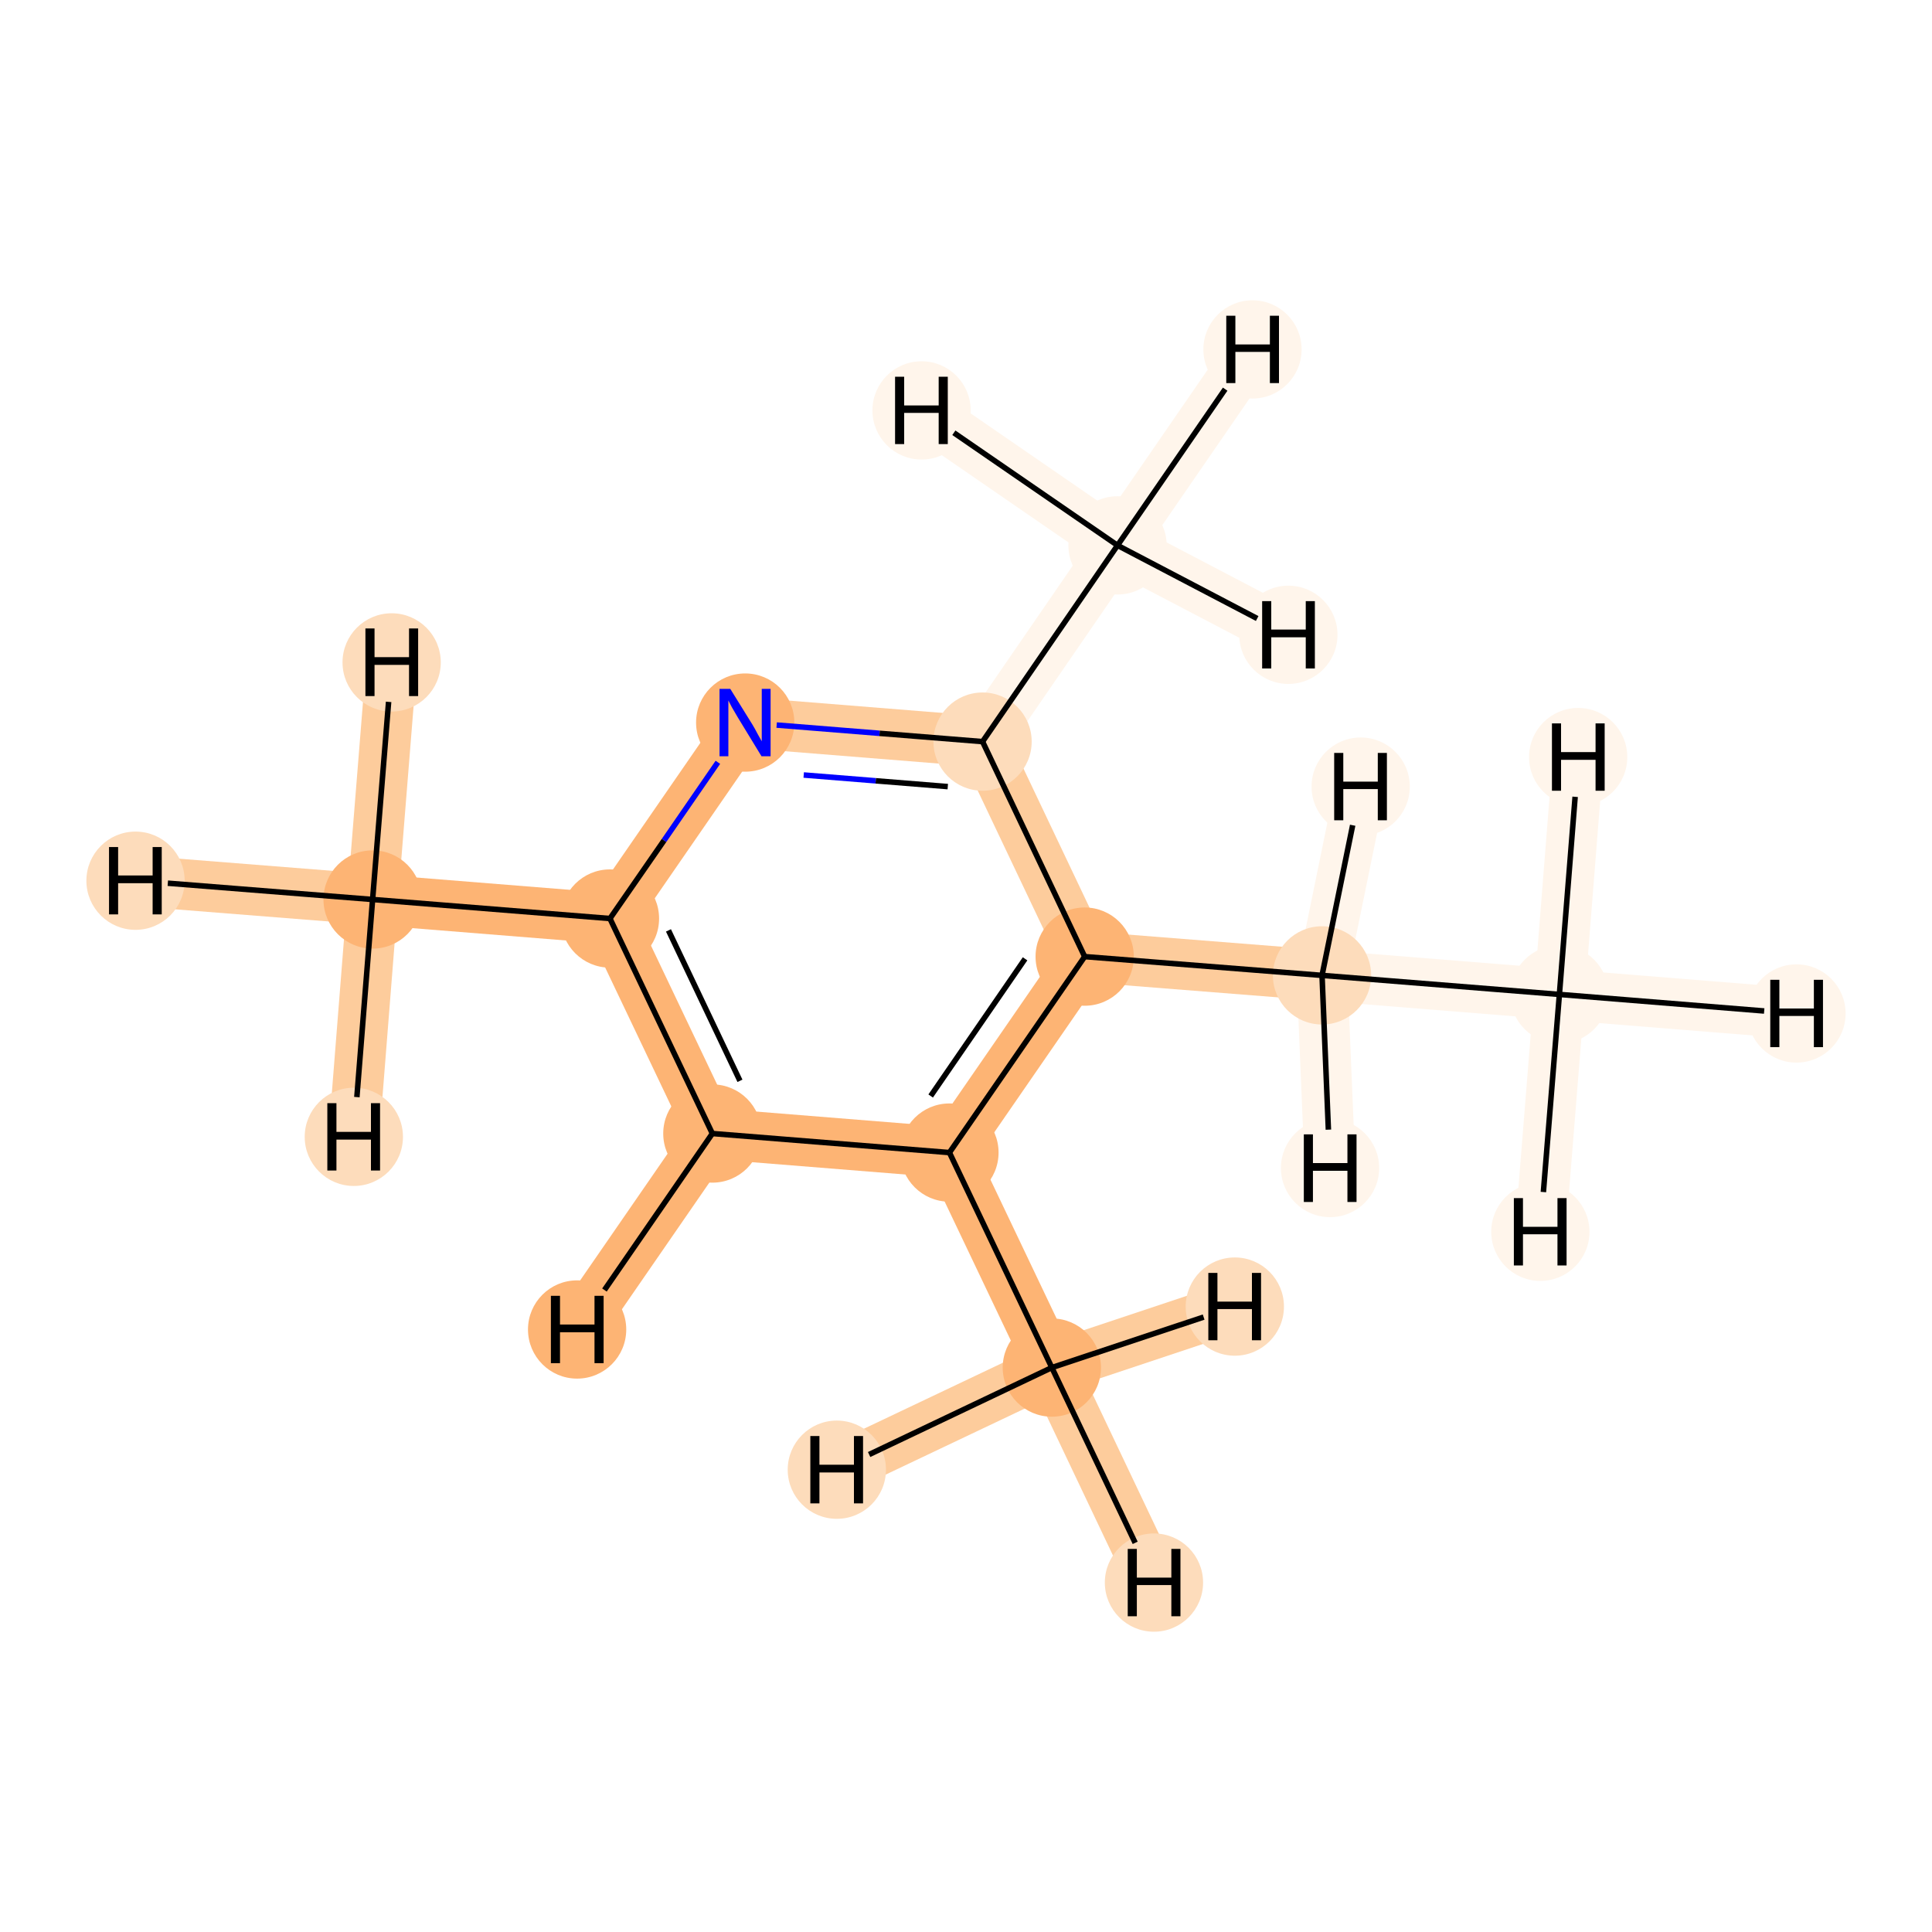 <?xml version='1.0' encoding='iso-8859-1'?>
<svg version='1.1' baseProfile='full'
              xmlns='http://www.w3.org/2000/svg'
                      xmlns:rdkit='http://www.rdkit.org/xml'
                      xmlns:xlink='http://www.w3.org/1999/xlink'
                  xml:space='preserve'
width='700px' height='700px' viewBox='0 0 700 700'>
<!-- END OF HEADER -->
<rect style='opacity:1.0;fill:#FFFFFF;stroke:none' width='700.0' height='700.0' x='0.0' y='0.0'> </rect>
<path d='M 565.0,360.3 L 479.0,353.4' style='fill:none;fill-rule:evenodd;stroke:#FFF5EB;stroke-width:18.4px;stroke-linecap:butt;stroke-linejoin:miter;stroke-opacity:1' />
<path d='M 565.0,360.3 L 650.9,367.2' style='fill:none;fill-rule:evenodd;stroke:#FFF5EB;stroke-width:18.4px;stroke-linecap:butt;stroke-linejoin:miter;stroke-opacity:1' />
<path d='M 565.0,360.3 L 558.1,446.3' style='fill:none;fill-rule:evenodd;stroke:#FFF5EB;stroke-width:18.4px;stroke-linecap:butt;stroke-linejoin:miter;stroke-opacity:1' />
<path d='M 565.0,360.3 L 571.8,274.3' style='fill:none;fill-rule:evenodd;stroke:#FFF5EB;stroke-width:18.4px;stroke-linecap:butt;stroke-linejoin:miter;stroke-opacity:1' />
<path d='M 479.0,353.4 L 393.0,346.6' style='fill:none;fill-rule:evenodd;stroke:#FDCC9C;stroke-width:18.4px;stroke-linecap:butt;stroke-linejoin:miter;stroke-opacity:1' />
<path d='M 479.0,353.4 L 493.0,285.0' style='fill:none;fill-rule:evenodd;stroke:#FFF5EB;stroke-width:18.4px;stroke-linecap:butt;stroke-linejoin:miter;stroke-opacity:1' />
<path d='M 479.0,353.4 L 481.9,423.2' style='fill:none;fill-rule:evenodd;stroke:#FFF5EB;stroke-width:18.4px;stroke-linecap:butt;stroke-linejoin:miter;stroke-opacity:1' />
<path d='M 393.0,346.6 L 344.0,417.6' style='fill:none;fill-rule:evenodd;stroke:#FDB474;stroke-width:18.4px;stroke-linecap:butt;stroke-linejoin:miter;stroke-opacity:1' />
<path d='M 393.0,346.6 L 356.0,268.7' style='fill:none;fill-rule:evenodd;stroke:#FDCC9C;stroke-width:18.4px;stroke-linecap:butt;stroke-linejoin:miter;stroke-opacity:1' />
<path d='M 344.0,417.6 L 381.1,495.5' style='fill:none;fill-rule:evenodd;stroke:#FDB474;stroke-width:18.4px;stroke-linecap:butt;stroke-linejoin:miter;stroke-opacity:1' />
<path d='M 344.0,417.6 L 258.1,410.7' style='fill:none;fill-rule:evenodd;stroke:#FDB474;stroke-width:18.4px;stroke-linecap:butt;stroke-linejoin:miter;stroke-opacity:1' />
<path d='M 381.1,495.5 L 418.1,573.4' style='fill:none;fill-rule:evenodd;stroke:#FDCC9C;stroke-width:18.4px;stroke-linecap:butt;stroke-linejoin:miter;stroke-opacity:1' />
<path d='M 381.1,495.5 L 447.4,473.4' style='fill:none;fill-rule:evenodd;stroke:#FDCC9C;stroke-width:18.4px;stroke-linecap:butt;stroke-linejoin:miter;stroke-opacity:1' />
<path d='M 381.1,495.5 L 303.2,532.5' style='fill:none;fill-rule:evenodd;stroke:#FDCC9C;stroke-width:18.4px;stroke-linecap:butt;stroke-linejoin:miter;stroke-opacity:1' />
<path d='M 258.1,410.7 L 221.0,332.8' style='fill:none;fill-rule:evenodd;stroke:#FDB474;stroke-width:18.4px;stroke-linecap:butt;stroke-linejoin:miter;stroke-opacity:1' />
<path d='M 258.1,410.7 L 209.1,481.7' style='fill:none;fill-rule:evenodd;stroke:#FDB474;stroke-width:18.4px;stroke-linecap:butt;stroke-linejoin:miter;stroke-opacity:1' />
<path d='M 221.0,332.8 L 270.0,261.8' style='fill:none;fill-rule:evenodd;stroke:#FDB474;stroke-width:18.4px;stroke-linecap:butt;stroke-linejoin:miter;stroke-opacity:1' />
<path d='M 221.0,332.8 L 135.0,325.9' style='fill:none;fill-rule:evenodd;stroke:#FDB474;stroke-width:18.4px;stroke-linecap:butt;stroke-linejoin:miter;stroke-opacity:1' />
<path d='M 270.0,261.8 L 356.0,268.7' style='fill:none;fill-rule:evenodd;stroke:#FDCC9C;stroke-width:18.4px;stroke-linecap:butt;stroke-linejoin:miter;stroke-opacity:1' />
<path d='M 356.0,268.7 L 404.9,197.6' style='fill:none;fill-rule:evenodd;stroke:#FFF5EB;stroke-width:18.4px;stroke-linecap:butt;stroke-linejoin:miter;stroke-opacity:1' />
<path d='M 404.9,197.6 L 453.8,126.6' style='fill:none;fill-rule:evenodd;stroke:#FFF5EB;stroke-width:18.4px;stroke-linecap:butt;stroke-linejoin:miter;stroke-opacity:1' />
<path d='M 404.9,197.6 L 333.9,148.7' style='fill:none;fill-rule:evenodd;stroke:#FFF5EB;stroke-width:18.4px;stroke-linecap:butt;stroke-linejoin:miter;stroke-opacity:1' />
<path d='M 404.9,197.6 L 466.8,230.0' style='fill:none;fill-rule:evenodd;stroke:#FFF5EB;stroke-width:18.4px;stroke-linecap:butt;stroke-linejoin:miter;stroke-opacity:1' />
<path d='M 135.0,325.9 L 49.1,319.1' style='fill:none;fill-rule:evenodd;stroke:#FDCC9C;stroke-width:18.4px;stroke-linecap:butt;stroke-linejoin:miter;stroke-opacity:1' />
<path d='M 135.0,325.9 L 141.9,240.0' style='fill:none;fill-rule:evenodd;stroke:#FDCC9C;stroke-width:18.4px;stroke-linecap:butt;stroke-linejoin:miter;stroke-opacity:1' />
<path d='M 135.0,325.9 L 128.2,411.9' style='fill:none;fill-rule:evenodd;stroke:#FDCC9C;stroke-width:18.4px;stroke-linecap:butt;stroke-linejoin:miter;stroke-opacity:1' />
<ellipse cx='565.0' cy='360.3' rx='17.3' ry='17.3'  style='fill:#FFF5EB;fill-rule:evenodd;stroke:#FFF5EB;stroke-width:1.0px;stroke-linecap:butt;stroke-linejoin:miter;stroke-opacity:1' />
<ellipse cx='479.0' cy='353.4' rx='17.3' ry='17.3'  style='fill:#FDDCBB;fill-rule:evenodd;stroke:#FDDCBB;stroke-width:1.0px;stroke-linecap:butt;stroke-linejoin:miter;stroke-opacity:1' />
<ellipse cx='393.0' cy='346.6' rx='17.3' ry='17.3'  style='fill:#FDB474;fill-rule:evenodd;stroke:#FDB474;stroke-width:1.0px;stroke-linecap:butt;stroke-linejoin:miter;stroke-opacity:1' />
<ellipse cx='344.0' cy='417.6' rx='17.3' ry='17.3'  style='fill:#FDB474;fill-rule:evenodd;stroke:#FDB474;stroke-width:1.0px;stroke-linecap:butt;stroke-linejoin:miter;stroke-opacity:1' />
<ellipse cx='381.1' cy='495.5' rx='17.3' ry='17.3'  style='fill:#FDB474;fill-rule:evenodd;stroke:#FDB474;stroke-width:1.0px;stroke-linecap:butt;stroke-linejoin:miter;stroke-opacity:1' />
<ellipse cx='258.1' cy='410.7' rx='17.3' ry='17.3'  style='fill:#FDB474;fill-rule:evenodd;stroke:#FDB474;stroke-width:1.0px;stroke-linecap:butt;stroke-linejoin:miter;stroke-opacity:1' />
<ellipse cx='221.0' cy='332.8' rx='17.3' ry='17.3'  style='fill:#FDB474;fill-rule:evenodd;stroke:#FDB474;stroke-width:1.0px;stroke-linecap:butt;stroke-linejoin:miter;stroke-opacity:1' />
<ellipse cx='270.0' cy='261.8' rx='17.3' ry='17.3'  style='fill:#FDB474;fill-rule:evenodd;stroke:#FDB474;stroke-width:1.0px;stroke-linecap:butt;stroke-linejoin:miter;stroke-opacity:1' />
<ellipse cx='356.0' cy='268.7' rx='17.3' ry='17.3'  style='fill:#FDDCBB;fill-rule:evenodd;stroke:#FDDCBB;stroke-width:1.0px;stroke-linecap:butt;stroke-linejoin:miter;stroke-opacity:1' />
<ellipse cx='404.9' cy='197.6' rx='17.3' ry='17.3'  style='fill:#FFF5EB;fill-rule:evenodd;stroke:#FFF5EB;stroke-width:1.0px;stroke-linecap:butt;stroke-linejoin:miter;stroke-opacity:1' />
<ellipse cx='135.0' cy='325.9' rx='17.3' ry='17.3'  style='fill:#FDB474;fill-rule:evenodd;stroke:#FDB474;stroke-width:1.0px;stroke-linecap:butt;stroke-linejoin:miter;stroke-opacity:1' />
<ellipse cx='650.9' cy='367.2' rx='17.3' ry='17.3'  style='fill:#FFF5EB;fill-rule:evenodd;stroke:#FFF5EB;stroke-width:1.0px;stroke-linecap:butt;stroke-linejoin:miter;stroke-opacity:1' />
<ellipse cx='558.1' cy='446.3' rx='17.3' ry='17.3'  style='fill:#FFF5EB;fill-rule:evenodd;stroke:#FFF5EB;stroke-width:1.0px;stroke-linecap:butt;stroke-linejoin:miter;stroke-opacity:1' />
<ellipse cx='571.8' cy='274.3' rx='17.3' ry='17.3'  style='fill:#FFF5EB;fill-rule:evenodd;stroke:#FFF5EB;stroke-width:1.0px;stroke-linecap:butt;stroke-linejoin:miter;stroke-opacity:1' />
<ellipse cx='493.0' cy='285.0' rx='17.3' ry='17.3'  style='fill:#FFF5EB;fill-rule:evenodd;stroke:#FFF5EB;stroke-width:1.0px;stroke-linecap:butt;stroke-linejoin:miter;stroke-opacity:1' />
<ellipse cx='481.9' cy='423.2' rx='17.3' ry='17.3'  style='fill:#FFF5EB;fill-rule:evenodd;stroke:#FFF5EB;stroke-width:1.0px;stroke-linecap:butt;stroke-linejoin:miter;stroke-opacity:1' />
<ellipse cx='418.1' cy='573.4' rx='17.3' ry='17.3'  style='fill:#FDDCBB;fill-rule:evenodd;stroke:#FDDCBB;stroke-width:1.0px;stroke-linecap:butt;stroke-linejoin:miter;stroke-opacity:1' />
<ellipse cx='447.4' cy='473.4' rx='17.3' ry='17.3'  style='fill:#FDDCBB;fill-rule:evenodd;stroke:#FDDCBB;stroke-width:1.0px;stroke-linecap:butt;stroke-linejoin:miter;stroke-opacity:1' />
<ellipse cx='303.2' cy='532.5' rx='17.3' ry='17.3'  style='fill:#FDDCBB;fill-rule:evenodd;stroke:#FDDCBB;stroke-width:1.0px;stroke-linecap:butt;stroke-linejoin:miter;stroke-opacity:1' />
<ellipse cx='209.1' cy='481.7' rx='17.3' ry='17.3'  style='fill:#FDB474;fill-rule:evenodd;stroke:#FDB474;stroke-width:1.0px;stroke-linecap:butt;stroke-linejoin:miter;stroke-opacity:1' />
<ellipse cx='453.8' cy='126.6' rx='17.3' ry='17.3'  style='fill:#FFF5EB;fill-rule:evenodd;stroke:#FFF5EB;stroke-width:1.0px;stroke-linecap:butt;stroke-linejoin:miter;stroke-opacity:1' />
<ellipse cx='333.9' cy='148.7' rx='17.3' ry='17.3'  style='fill:#FFF5EB;fill-rule:evenodd;stroke:#FFF5EB;stroke-width:1.0px;stroke-linecap:butt;stroke-linejoin:miter;stroke-opacity:1' />
<ellipse cx='466.8' cy='230.0' rx='17.3' ry='17.3'  style='fill:#FFF5EB;fill-rule:evenodd;stroke:#FFF5EB;stroke-width:1.0px;stroke-linecap:butt;stroke-linejoin:miter;stroke-opacity:1' />
<ellipse cx='49.1' cy='319.1' rx='17.3' ry='17.3'  style='fill:#FDDCBB;fill-rule:evenodd;stroke:#FDDCBB;stroke-width:1.0px;stroke-linecap:butt;stroke-linejoin:miter;stroke-opacity:1' />
<ellipse cx='141.9' cy='240.0' rx='17.3' ry='17.3'  style='fill:#FDDCBB;fill-rule:evenodd;stroke:#FDDCBB;stroke-width:1.0px;stroke-linecap:butt;stroke-linejoin:miter;stroke-opacity:1' />
<ellipse cx='128.2' cy='411.9' rx='17.3' ry='17.3'  style='fill:#FDDCBB;fill-rule:evenodd;stroke:#FDDCBB;stroke-width:1.0px;stroke-linecap:butt;stroke-linejoin:miter;stroke-opacity:1' />
<path class='bond-0 atom-0 atom-1' d='M 565.0,360.3 L 479.0,353.4' style='fill:none;fill-rule:evenodd;stroke:#000000;stroke-width:2.0px;stroke-linecap:butt;stroke-linejoin:miter;stroke-opacity:1' />
<path class='bond-11 atom-0 atom-11' d='M 565.0,360.3 L 639.2,366.3' style='fill:none;fill-rule:evenodd;stroke:#000000;stroke-width:2.0px;stroke-linecap:butt;stroke-linejoin:miter;stroke-opacity:1' />
<path class='bond-12 atom-0 atom-12' d='M 565.0,360.3 L 559.2,431.9' style='fill:none;fill-rule:evenodd;stroke:#000000;stroke-width:2.0px;stroke-linecap:butt;stroke-linejoin:miter;stroke-opacity:1' />
<path class='bond-13 atom-0 atom-13' d='M 565.0,360.3 L 570.7,288.7' style='fill:none;fill-rule:evenodd;stroke:#000000;stroke-width:2.0px;stroke-linecap:butt;stroke-linejoin:miter;stroke-opacity:1' />
<path class='bond-1 atom-1 atom-2' d='M 479.0,353.4 L 393.0,346.6' style='fill:none;fill-rule:evenodd;stroke:#000000;stroke-width:2.0px;stroke-linecap:butt;stroke-linejoin:miter;stroke-opacity:1' />
<path class='bond-14 atom-1 atom-14' d='M 479.0,353.4 L 490.1,299.0' style='fill:none;fill-rule:evenodd;stroke:#000000;stroke-width:2.0px;stroke-linecap:butt;stroke-linejoin:miter;stroke-opacity:1' />
<path class='bond-15 atom-1 atom-15' d='M 479.0,353.4 L 481.3,409.3' style='fill:none;fill-rule:evenodd;stroke:#000000;stroke-width:2.0px;stroke-linecap:butt;stroke-linejoin:miter;stroke-opacity:1' />
<path class='bond-2 atom-2 atom-3' d='M 393.0,346.6 L 344.0,417.6' style='fill:none;fill-rule:evenodd;stroke:#000000;stroke-width:2.0px;stroke-linecap:butt;stroke-linejoin:miter;stroke-opacity:1' />
<path class='bond-2 atom-2 atom-3' d='M 371.4,347.4 L 337.2,397.1' style='fill:none;fill-rule:evenodd;stroke:#000000;stroke-width:2.0px;stroke-linecap:butt;stroke-linejoin:miter;stroke-opacity:1' />
<path class='bond-10 atom-8 atom-2' d='M 356.0,268.7 L 393.0,346.6' style='fill:none;fill-rule:evenodd;stroke:#000000;stroke-width:2.0px;stroke-linecap:butt;stroke-linejoin:miter;stroke-opacity:1' />
<path class='bond-3 atom-3 atom-4' d='M 344.0,417.6 L 381.1,495.5' style='fill:none;fill-rule:evenodd;stroke:#000000;stroke-width:2.0px;stroke-linecap:butt;stroke-linejoin:miter;stroke-opacity:1' />
<path class='bond-4 atom-3 atom-5' d='M 344.0,417.6 L 258.1,410.7' style='fill:none;fill-rule:evenodd;stroke:#000000;stroke-width:2.0px;stroke-linecap:butt;stroke-linejoin:miter;stroke-opacity:1' />
<path class='bond-16 atom-4 atom-16' d='M 381.1,495.5 L 411.3,559.0' style='fill:none;fill-rule:evenodd;stroke:#000000;stroke-width:2.0px;stroke-linecap:butt;stroke-linejoin:miter;stroke-opacity:1' />
<path class='bond-17 atom-4 atom-17' d='M 381.1,495.5 L 436.1,477.2' style='fill:none;fill-rule:evenodd;stroke:#000000;stroke-width:2.0px;stroke-linecap:butt;stroke-linejoin:miter;stroke-opacity:1' />
<path class='bond-18 atom-4 atom-18' d='M 381.1,495.5 L 314.9,527.0' style='fill:none;fill-rule:evenodd;stroke:#000000;stroke-width:2.0px;stroke-linecap:butt;stroke-linejoin:miter;stroke-opacity:1' />
<path class='bond-5 atom-5 atom-6' d='M 258.1,410.7 L 221.0,332.8' style='fill:none;fill-rule:evenodd;stroke:#000000;stroke-width:2.0px;stroke-linecap:butt;stroke-linejoin:miter;stroke-opacity:1' />
<path class='bond-5 atom-5 atom-6' d='M 268.1,391.6 L 242.2,337.1' style='fill:none;fill-rule:evenodd;stroke:#000000;stroke-width:2.0px;stroke-linecap:butt;stroke-linejoin:miter;stroke-opacity:1' />
<path class='bond-19 atom-5 atom-19' d='M 258.1,410.7 L 219.0,467.4' style='fill:none;fill-rule:evenodd;stroke:#000000;stroke-width:2.0px;stroke-linecap:butt;stroke-linejoin:miter;stroke-opacity:1' />
<path class='bond-6 atom-6 atom-7' d='M 221.0,332.8 L 240.6,304.5' style='fill:none;fill-rule:evenodd;stroke:#000000;stroke-width:2.0px;stroke-linecap:butt;stroke-linejoin:miter;stroke-opacity:1' />
<path class='bond-6 atom-6 atom-7' d='M 240.6,304.5 L 260.1,276.2' style='fill:none;fill-rule:evenodd;stroke:#0000FF;stroke-width:2.0px;stroke-linecap:butt;stroke-linejoin:miter;stroke-opacity:1' />
<path class='bond-9 atom-6 atom-10' d='M 221.0,332.8 L 135.0,325.9' style='fill:none;fill-rule:evenodd;stroke:#000000;stroke-width:2.0px;stroke-linecap:butt;stroke-linejoin:miter;stroke-opacity:1' />
<path class='bond-7 atom-7 atom-8' d='M 281.4,262.7 L 318.7,265.7' style='fill:none;fill-rule:evenodd;stroke:#0000FF;stroke-width:2.0px;stroke-linecap:butt;stroke-linejoin:miter;stroke-opacity:1' />
<path class='bond-7 atom-7 atom-8' d='M 318.7,265.7 L 356.0,268.7' style='fill:none;fill-rule:evenodd;stroke:#000000;stroke-width:2.0px;stroke-linecap:butt;stroke-linejoin:miter;stroke-opacity:1' />
<path class='bond-7 atom-7 atom-8' d='M 291.2,280.8 L 317.3,282.9' style='fill:none;fill-rule:evenodd;stroke:#0000FF;stroke-width:2.0px;stroke-linecap:butt;stroke-linejoin:miter;stroke-opacity:1' />
<path class='bond-7 atom-7 atom-8' d='M 317.3,282.9 L 343.4,285.0' style='fill:none;fill-rule:evenodd;stroke:#000000;stroke-width:2.0px;stroke-linecap:butt;stroke-linejoin:miter;stroke-opacity:1' />
<path class='bond-8 atom-8 atom-9' d='M 356.0,268.7 L 404.9,197.6' style='fill:none;fill-rule:evenodd;stroke:#000000;stroke-width:2.0px;stroke-linecap:butt;stroke-linejoin:miter;stroke-opacity:1' />
<path class='bond-20 atom-9 atom-20' d='M 404.9,197.6 L 443.9,141.0' style='fill:none;fill-rule:evenodd;stroke:#000000;stroke-width:2.0px;stroke-linecap:butt;stroke-linejoin:miter;stroke-opacity:1' />
<path class='bond-21 atom-9 atom-21' d='M 404.9,197.6 L 345.6,156.8' style='fill:none;fill-rule:evenodd;stroke:#000000;stroke-width:2.0px;stroke-linecap:butt;stroke-linejoin:miter;stroke-opacity:1' />
<path class='bond-22 atom-9 atom-22' d='M 404.9,197.6 L 455.5,224.1' style='fill:none;fill-rule:evenodd;stroke:#000000;stroke-width:2.0px;stroke-linecap:butt;stroke-linejoin:miter;stroke-opacity:1' />
<path class='bond-23 atom-10 atom-23' d='M 135.0,325.9 L 60.8,320.0' style='fill:none;fill-rule:evenodd;stroke:#000000;stroke-width:2.0px;stroke-linecap:butt;stroke-linejoin:miter;stroke-opacity:1' />
<path class='bond-24 atom-10 atom-24' d='M 135.0,325.9 L 140.8,254.3' style='fill:none;fill-rule:evenodd;stroke:#000000;stroke-width:2.0px;stroke-linecap:butt;stroke-linejoin:miter;stroke-opacity:1' />
<path class='bond-25 atom-10 atom-25' d='M 135.0,325.9 L 129.3,397.5' style='fill:none;fill-rule:evenodd;stroke:#000000;stroke-width:2.0px;stroke-linecap:butt;stroke-linejoin:miter;stroke-opacity:1' />
<path  class='atom-7' d='M 264.6 249.6
L 272.6 262.5
Q 273.4 263.8, 274.6 266.1
Q 275.9 268.4, 276.0 268.6
L 276.0 249.6
L 279.2 249.6
L 279.2 274.0
L 275.9 274.0
L 267.3 259.9
Q 266.3 258.2, 265.2 256.3
Q 264.2 254.4, 263.9 253.8
L 263.9 274.0
L 260.7 274.0
L 260.7 249.6
L 264.6 249.6
' fill='#0000FF'/>
<path  class='atom-11' d='M 641.4 355.0
L 644.7 355.0
L 644.7 365.4
L 657.2 365.4
L 657.2 355.0
L 660.5 355.0
L 660.5 379.4
L 657.2 379.4
L 657.2 368.1
L 644.7 368.1
L 644.7 379.4
L 641.4 379.4
L 641.4 355.0
' fill='#000000'/>
<path  class='atom-12' d='M 548.5 434.1
L 551.8 434.1
L 551.8 444.5
L 564.3 444.5
L 564.3 434.1
L 567.6 434.1
L 567.6 458.5
L 564.3 458.5
L 564.3 447.2
L 551.8 447.2
L 551.8 458.5
L 548.5 458.5
L 548.5 434.1
' fill='#000000'/>
<path  class='atom-13' d='M 562.3 262.1
L 565.6 262.1
L 565.6 272.5
L 578.1 272.5
L 578.1 262.1
L 581.4 262.1
L 581.4 286.5
L 578.1 286.5
L 578.1 275.3
L 565.6 275.3
L 565.6 286.5
L 562.3 286.5
L 562.3 262.1
' fill='#000000'/>
<path  class='atom-14' d='M 483.4 272.8
L 486.7 272.8
L 486.7 283.2
L 499.2 283.2
L 499.2 272.8
L 502.5 272.8
L 502.5 297.2
L 499.2 297.2
L 499.2 285.9
L 486.7 285.9
L 486.7 297.2
L 483.4 297.2
L 483.4 272.8
' fill='#000000'/>
<path  class='atom-15' d='M 472.4 411.0
L 475.7 411.0
L 475.7 421.4
L 488.2 421.4
L 488.2 411.0
L 491.5 411.0
L 491.5 435.5
L 488.2 435.5
L 488.2 424.2
L 475.7 424.2
L 475.7 435.5
L 472.4 435.5
L 472.4 411.0
' fill='#000000'/>
<path  class='atom-16' d='M 408.6 561.2
L 411.9 561.2
L 411.9 571.6
L 424.4 571.6
L 424.4 561.2
L 427.7 561.2
L 427.7 585.6
L 424.4 585.6
L 424.4 574.3
L 411.9 574.3
L 411.9 585.6
L 408.6 585.6
L 408.6 561.2
' fill='#000000'/>
<path  class='atom-17' d='M 437.8 461.2
L 441.1 461.2
L 441.1 471.6
L 453.6 471.6
L 453.6 461.2
L 456.9 461.2
L 456.9 485.6
L 453.6 485.6
L 453.6 474.3
L 441.1 474.3
L 441.1 485.6
L 437.8 485.6
L 437.8 461.2
' fill='#000000'/>
<path  class='atom-18' d='M 293.6 520.3
L 296.9 520.3
L 296.9 530.7
L 309.4 530.7
L 309.4 520.3
L 312.7 520.3
L 312.7 544.7
L 309.4 544.7
L 309.4 533.5
L 296.9 533.5
L 296.9 544.7
L 293.6 544.7
L 293.6 520.3
' fill='#000000'/>
<path  class='atom-19' d='M 199.6 469.5
L 202.9 469.5
L 202.9 479.9
L 215.4 479.9
L 215.4 469.5
L 218.7 469.5
L 218.7 493.9
L 215.4 493.9
L 215.4 482.7
L 202.9 482.7
L 202.9 493.9
L 199.6 493.9
L 199.6 469.5
' fill='#000000'/>
<path  class='atom-20' d='M 444.3 114.4
L 447.6 114.4
L 447.6 124.8
L 460.1 124.8
L 460.1 114.4
L 463.4 114.4
L 463.4 138.8
L 460.1 138.8
L 460.1 127.5
L 447.6 127.5
L 447.6 138.8
L 444.3 138.8
L 444.3 114.4
' fill='#000000'/>
<path  class='atom-21' d='M 324.3 136.5
L 327.6 136.5
L 327.6 146.9
L 340.1 146.9
L 340.1 136.5
L 343.4 136.5
L 343.4 160.9
L 340.1 160.9
L 340.1 149.6
L 327.6 149.6
L 327.6 160.9
L 324.3 160.9
L 324.3 136.5
' fill='#000000'/>
<path  class='atom-22' d='M 457.3 217.8
L 460.6 217.8
L 460.6 228.1
L 473.1 228.1
L 473.1 217.8
L 476.4 217.8
L 476.4 242.2
L 473.1 242.2
L 473.1 230.9
L 460.6 230.9
L 460.6 242.2
L 457.3 242.2
L 457.3 217.8
' fill='#000000'/>
<path  class='atom-23' d='M 39.5 306.9
L 42.8 306.9
L 42.8 317.2
L 55.3 317.2
L 55.3 306.9
L 58.6 306.9
L 58.6 331.3
L 55.3 331.3
L 55.3 320.0
L 42.8 320.0
L 42.8 331.3
L 39.5 331.3
L 39.5 306.9
' fill='#000000'/>
<path  class='atom-24' d='M 132.4 227.7
L 135.7 227.7
L 135.7 238.1
L 148.2 238.1
L 148.2 227.7
L 151.5 227.7
L 151.5 252.2
L 148.2 252.2
L 148.2 240.9
L 135.7 240.9
L 135.7 252.2
L 132.4 252.2
L 132.4 227.7
' fill='#000000'/>
<path  class='atom-25' d='M 118.6 399.7
L 121.9 399.7
L 121.9 410.1
L 134.4 410.1
L 134.4 399.7
L 137.7 399.7
L 137.7 424.1
L 134.4 424.1
L 134.4 412.9
L 121.9 412.9
L 121.9 424.1
L 118.6 424.1
L 118.6 399.7
' fill='#000000'/>
</svg>
